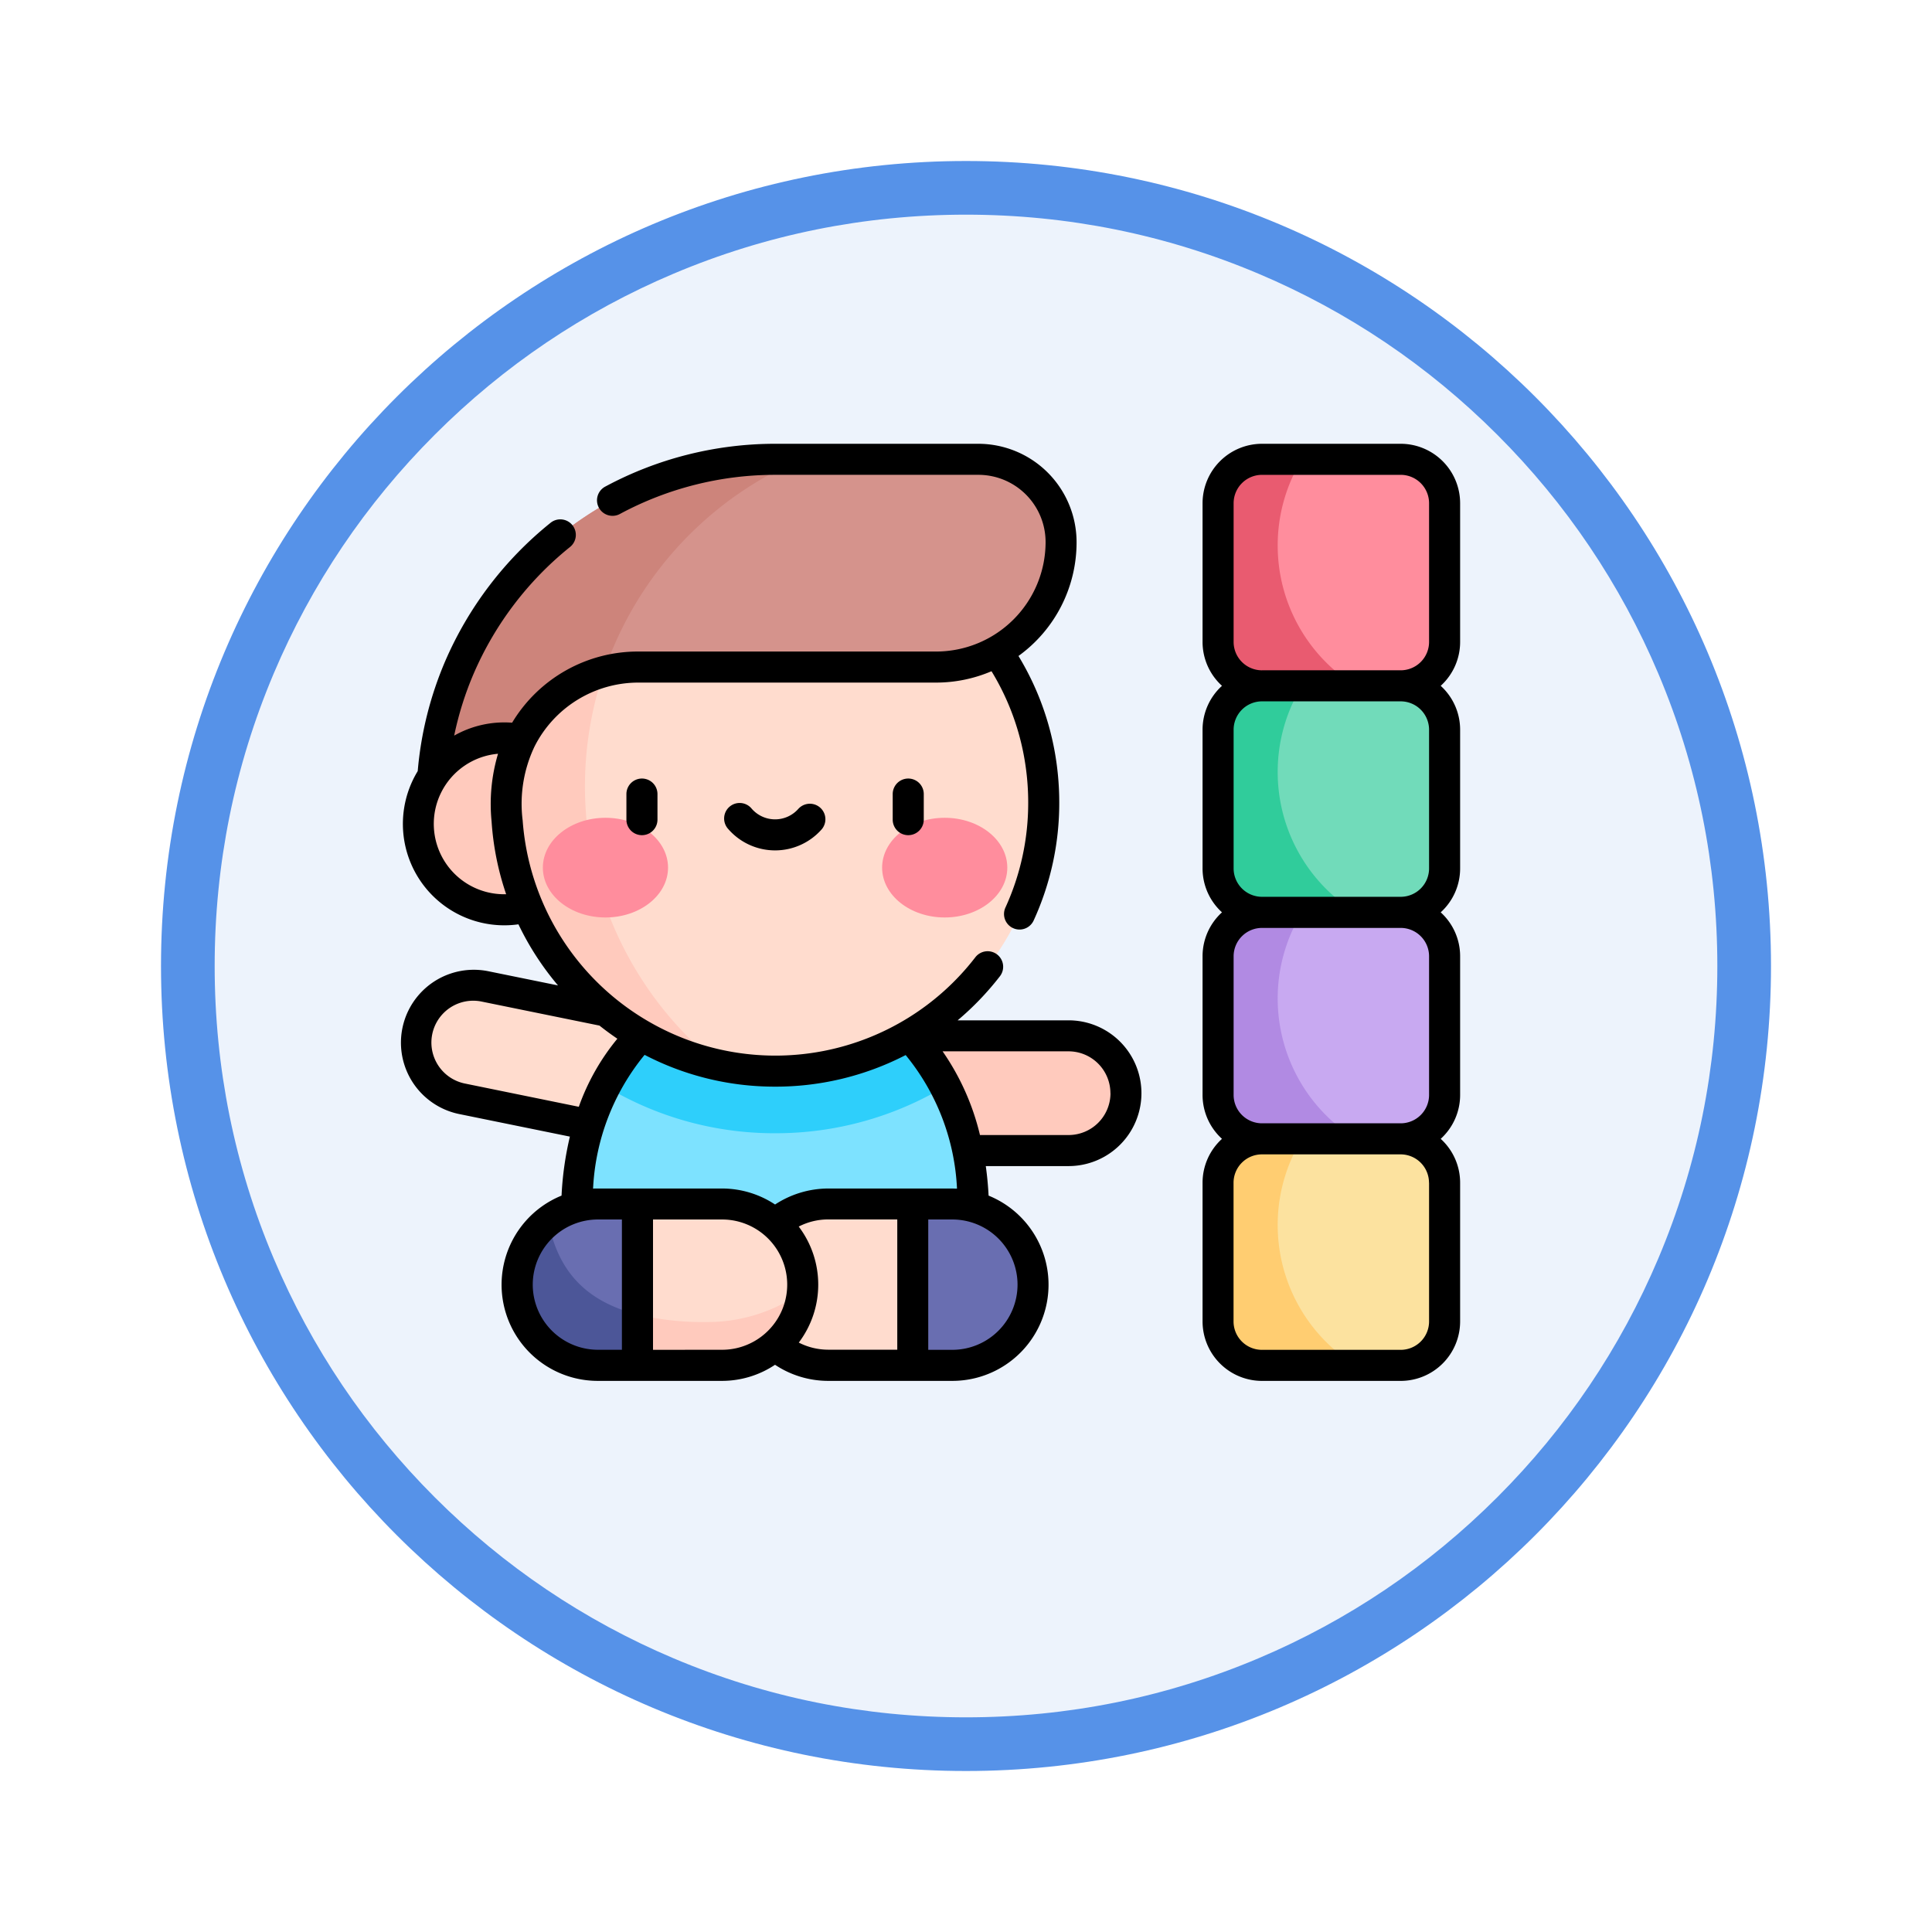 <svg xmlns="http://www.w3.org/2000/svg" xmlns:xlink="http://www.w3.org/1999/xlink" width="108" height="108" viewBox="0 0 108 108">
  <defs>
    <filter id="Trazado_904820" x="0" y="0" width="108" height="108" filterUnits="userSpaceOnUse">
      <feOffset dy="3" input="SourceAlpha"/>
      <feGaussianBlur stdDeviation="3" result="blur"/>
      <feFlood flood-opacity="0.161"/>
      <feComposite operator="in" in2="blur"/>
      <feComposite in="SourceGraphic"/>
    </filter>
  </defs>
  <g id="Grupo_1203192" data-name="Grupo 1203192" transform="translate(-620 -4041.718)">
    <g id="Grupo_1202422" data-name="Grupo 1202422" transform="translate(629 4047.718)">
      <g id="Grupo_1178315" data-name="Grupo 1178315" transform="translate(0 0)">
        <g id="Grupo_1173585" data-name="Grupo 1173585">
          <g id="Grupo_1173428" data-name="Grupo 1173428">
            <g id="Grupo_1171958" data-name="Grupo 1171958">
              <g id="Grupo_1167341" data-name="Grupo 1167341">
                <g id="Grupo_1166792" data-name="Grupo 1166792">
                  <g transform="matrix(1, 0, 0, 1, -9, -6)" filter="url(#Trazado_904820)">
                    <g id="Trazado_904820-2" data-name="Trazado 904820" transform="translate(9 6)" fill="#edf3fc">
                      <path d="M 45 88.5 C 39.127 88.5 33.43 87.35 28.068 85.082 C 22.889 82.891 18.236 79.755 14.241 75.759 C 10.245 71.764 7.109 67.111 4.918 61.932 C 2.65 56.57 1.5 50.873 1.5 45 C 1.5 39.127 2.65 33.43 4.918 28.068 C 7.109 22.889 10.245 18.236 14.241 14.241 C 18.236 10.245 22.889 7.109 28.068 4.918 C 33.43 2.65 39.127 1.5 45 1.5 C 50.873 1.5 56.57 2.65 61.932 4.918 C 67.111 7.109 71.764 10.245 75.759 14.241 C 79.755 18.236 82.891 22.889 85.082 28.068 C 87.35 33.43 88.5 39.127 88.5 45 C 88.5 50.873 87.35 56.57 85.082 61.932 C 82.891 67.111 79.755 71.764 75.759 75.759 C 71.764 79.755 67.111 82.891 61.932 85.082 C 56.57 87.35 50.873 88.5 45 88.5 Z" stroke="none"/>
                      <path d="M 45 3 C 39.329 3 33.829 4.11 28.653 6.299 C 23.652 8.415 19.16 11.443 15.302 15.302 C 11.443 19.16 8.415 23.652 6.299 28.653 C 4.11 33.829 3 39.329 3 45 C 3 50.671 4.11 56.171 6.299 61.347 C 8.415 66.348 11.443 70.84 15.302 74.698 C 19.16 78.557 23.652 81.585 28.653 83.701 C 33.829 85.89 39.329 87 45 87 C 50.671 87 56.171 85.89 61.347 83.701 C 66.348 81.585 70.84 78.557 74.698 74.698 C 78.557 70.84 81.585 66.348 83.701 61.347 C 85.89 56.171 87 50.671 87 45 C 87 39.329 85.89 33.829 83.701 28.653 C 81.585 23.652 78.557 19.16 74.698 15.302 C 70.84 11.443 66.348 8.415 61.347 6.299 C 56.171 4.11 50.671 3 45 3 M 45 -7.62939453125e-06 C 69.853 -7.62939453125e-06 90 20.147 90 45 C 90 69.853 69.853 90 45 90 C 20.147 90 -7.62939453125e-06 69.853 -7.62939453125e-06 45 C -7.62939453125e-06 20.147 20.147 -7.62939453125e-06 45 -7.62939453125e-06 Z" stroke="none" fill="#5692e8"/>
                    </g>
                  </g>
                </g>
              </g>
            </g>
          </g>
        </g>
      </g>
    </g>
    <g id="bloques_1_" data-name="bloques (1)" transform="translate(642.381 4036.889)">
      <g id="Grupo_1203190" data-name="Grupo 1203190" transform="translate(0.866 30.505)">
        <path id="Trazado_1041699" data-name="Trazado 1041699" d="M236.11,315.678H224.761v6.412H236.11a3.206,3.206,0,1,0,0-6.412Z" transform="translate(-199.622 -283.448)" fill="#ffcabd"/>
        <path id="Trazado_1041700" data-name="Trazado 1041700" d="M11.347,291.241a3.206,3.206,0,1,0-1.281,6.283l11.12,2.267,1.281-6.283Z" transform="translate(-7.5 -261.782)" fill="#ffdcce"/>
        <path id="Trazado_1041701" data-name="Trazado 1041701" d="M107.317,325.663c0-7.093-3.656-9.986-3.656-9.986H88.776s-3.656,2.893-3.656,9.986l11.1,3.4Z" transform="translate(-76.139 -283.448)" fill="#7de2ff"/>
        <path id="Trazado_1041702" data-name="Trazado 1041702" d="M233.2,396.921l-1.877,4.509,1.877,4.509h2.213a4.509,4.509,0,1,0,0-9.019H233.2Z" transform="translate(-205.421 -355.291)" fill="#696eb1"/>
        <path id="Trazado_1041703" data-name="Trazado 1041703" d="M167.721,401.431a4.509,4.509,0,0,0,4.509,4.51h4.727v-9.019H172.23A4.509,4.509,0,0,0,167.721,401.431Z" transform="translate(-149.182 -355.292)" fill="#ffdcce"/>
        <path id="Trazado_1041704" data-name="Trazado 1041704" d="M63.151,396.921l1.877,4.509-1.877,4.509H60.938a4.509,4.509,0,1,1,0-9.019h2.213Z" transform="translate(-50.767 -355.291)" fill="#696eb1"/>
        <path id="Trazado_1041705" data-name="Trazado 1041705" d="M58.164,405.179a4.508,4.508,0,0,0,2.775,8.063h2.213l1.091-2.622C60.247,409.99,58.713,407.922,58.164,405.179Z" transform="translate(-50.768 -362.593)" fill="#4c5698"/>
        <path id="Trazado_1041706" data-name="Trazado 1041706" d="M123.772,401.431a4.509,4.509,0,0,1-4.509,4.51h-4.727v-9.019h4.727A4.51,4.51,0,0,1,123.772,401.431Z" transform="translate(-102.151 -355.292)" fill="#ffdcce"/>
        <path id="Trazado_1041707" data-name="Trazado 1041707" d="M19.4,56.322H15.225A19.187,19.187,0,0,1,34.411,37.135H45.779A4.622,4.622,0,0,1,50.4,41.757a7,7,0,0,1-3.584,6.106L46.163,49.3Z" transform="translate(-14.331 -37.135)" fill="#d5938c"/>
        <path id="Trazado_1041708" data-name="Trazado 1041708" d="M98.774,318.474a18.3,18.3,0,0,0,9.379,2.647h.14a18.371,18.371,0,0,0,9.525-2.634,8.994,8.994,0,0,0-2.083-2.809H100.85A8.983,8.983,0,0,0,98.774,318.474Z" transform="translate(-88.213 -283.448)" fill="#2ecffb"/>
        <path id="Trazado_1041709" data-name="Trazado 1041709" d="M35.846,37.136H34.411A19.187,19.187,0,0,0,15.225,56.323H19.4l4.39-1.151A19.9,19.9,0,0,1,35.846,37.136Z" transform="translate(-14.331 -37.136)" fill="#cd847b"/>
        <path id="Trazado_1041710" data-name="Trazado 1041710" d="M81.034,135.446a14.913,14.913,0,0,0-2.336-5.592,6.948,6.948,0,0,1-3.408.886H58.649a7.37,7.37,0,0,0-7.367,7.181q0,.094,0,.187a15.015,15.015,0,1,0,29.756-2.661Z" transform="translate(-46.212 -119.126)" fill="#ffdcce"/>
        <path id="Trazado_1041711" data-name="Trazado 1041711" d="M25.572,161.728a19.92,19.92,0,0,1-6.466-22.007,7.386,7.386,0,0,0-4.659,3.8,4.135,4.135,0,0,0-.908-.1,4.8,4.8,0,0,0,0,9.606,3.854,3.854,0,0,0,1.289-.205A15.117,15.117,0,0,0,25.572,161.728Z" transform="translate(-8.594 -127.851)" fill="#ffcabd"/>
        <g id="Grupo_1203189" data-name="Grupo 1203189" transform="translate(7.099 20.039)">
          <g id="Grupo_1203188" data-name="Grupo 1203188">
            <g id="Grupo_1203186" data-name="Grupo 1203186">
              <ellipse id="Elipse_12591" data-name="Elipse 12591" cx="3.499" cy="2.786" rx="3.499" ry="2.786" fill="#ff8d9d"/>
            </g>
            <g id="Grupo_1203187" data-name="Grupo 1203187" transform="translate(18.965)">
              <ellipse id="Elipse_12592" data-name="Elipse 12592" cx="3.499" cy="2.786" rx="3.499" ry="2.786" fill="#ff8d9d"/>
            </g>
          </g>
        </g>
        <path id="Trazado_1041712" data-name="Trazado 1041712" d="M405.276,210.937l-3.877-5.9-3.877,5.9a2.454,2.454,0,0,0-2.454,2.454v7.754a2.454,2.454,0,0,0,2.454,2.454l3.877,6.714,3.877-6.714a2.454,2.454,0,0,0,2.454-2.454v-7.754A2.454,2.454,0,0,0,405.276,210.937Z" transform="translate(-350.223 -185.613)" fill="#c8a9f1"/>
        <path id="Trazado_1041713" data-name="Trazado 1041713" d="M405.276,37.135h-7.754a2.454,2.454,0,0,0-2.454,2.454v7.754a2.454,2.454,0,0,0,2.454,2.454l3.877,6.766,3.877-6.766a2.454,2.454,0,0,0,2.454-2.454V39.589A2.454,2.454,0,0,0,405.276,37.135Z" transform="translate(-350.223 -37.135)" fill="#ff8d9d"/>
        <path id="Trazado_1041714" data-name="Trazado 1041714" d="M405.276,146.568h-7.754a2.454,2.454,0,0,0-2.454,2.454v7.754a2.454,2.454,0,0,0,2.454,2.454h7.754a2.454,2.454,0,0,0,2.454-2.454v-7.754A2.454,2.454,0,0,0,405.276,146.568Z" transform="translate(-350.223 -133.906)" fill="#71dbba"/>
        <path id="Trazado_1041715" data-name="Trazado 1041715" d="M405.276,365.432h-7.754a2.454,2.454,0,0,0-2.454,2.454v7.754a2.454,2.454,0,0,0,2.454,2.454h7.754a2.454,2.454,0,0,0,2.454-2.454v-7.754A2.454,2.454,0,0,0,405.276,365.432Z" transform="translate(-350.223 -327.446)" fill="#fce29f"/>
        <path id="Trazado_1041716" data-name="Trazado 1041716" d="M118.447,441.008a15.918,15.918,0,0,1-3.911-.422v2.844h4.727a4.508,4.508,0,0,0,4.49-4.113A9.135,9.135,0,0,1,118.447,441.008Z" transform="translate(-102.151 -392.781)" fill="#ffcabd"/>
        <path id="Trazado_1041717" data-name="Trazado 1041717" d="M398.4,370.252a9.2,9.2,0,0,1,1.355-4.819h-2.238a2.454,2.454,0,0,0-2.454,2.454v7.754a2.454,2.454,0,0,0,2.454,2.454h5.237A9.235,9.235,0,0,1,398.4,370.252Z" transform="translate(-350.223 -327.446)" fill="#ffcd71"/>
        <path id="Trazado_1041718" data-name="Trazado 1041718" d="M398.4,260.82A9.2,9.2,0,0,1,399.759,256h-2.238a2.454,2.454,0,0,0-2.454,2.454v7.754a2.454,2.454,0,0,0,2.454,2.454h5.237A9.235,9.235,0,0,1,398.4,260.82Z" transform="translate(-350.223 -230.677)" fill="#b18ae3"/>
        <path id="Trazado_1041719" data-name="Trazado 1041719" d="M398.4,151.387a9.2,9.2,0,0,1,1.355-4.819h-2.238a2.454,2.454,0,0,0-2.454,2.454v7.754a2.454,2.454,0,0,0,2.454,2.454h5.237A9.235,9.235,0,0,1,398.4,151.387Z" transform="translate(-350.223 -133.906)" fill="#30cc9b"/>
        <path id="Trazado_1041720" data-name="Trazado 1041720" d="M398.4,41.955a9.2,9.2,0,0,1,1.355-4.819h-2.238a2.454,2.454,0,0,0-2.454,2.454v7.754a2.454,2.454,0,0,0,2.454,2.454h5.237A9.235,9.235,0,0,1,398.4,41.955Z" transform="translate(-350.223 -37.136)" fill="#e95b70"/>
      </g>
      <g id="Grupo_1203191" data-name="Grupo 1203191" transform="translate(-0.002 29.637)">
        <path id="Trazado_1041721" data-name="Trazado 1041721" d="M109.218,192.229v1.43a.868.868,0,1,0,1.736,0v-1.43a.868.868,0,1,0-1.736,0Z" transform="translate(-96.58 -172.648)"/>
        <path id="Trazado_1041722" data-name="Trazado 1041722" d="M237.873,192.229v1.43a.868.868,0,1,0,1.736,0v-1.43a.868.868,0,1,0-1.736,0Z" transform="translate(-210.349 -172.648)"/>
        <path id="Trazado_1041723" data-name="Trazado 1041723" d="M160.724,203.651a1.733,1.733,0,0,1-2.616,0,.868.868,0,1,0-1.308,1.14,3.469,3.469,0,0,0,5.233,0,.868.868,0,0,0-1.308-1.14Z" transform="translate(-138.467 -183.253)"/>
        <path id="Trazado_1041724" data-name="Trazado 1041724" d="M398.644,29.637H390.89a3.326,3.326,0,0,0-3.322,3.322v7.754a3.314,3.314,0,0,0,1.086,2.454,3.314,3.314,0,0,0-1.086,2.454v7.754a3.314,3.314,0,0,0,1.086,2.454,3.314,3.314,0,0,0-1.086,2.454v7.754a3.314,3.314,0,0,0,1.086,2.454,3.314,3.314,0,0,0-1.086,2.454V78.7a3.326,3.326,0,0,0,3.322,3.322h7.754a3.326,3.326,0,0,0,3.322-3.322V70.945a3.314,3.314,0,0,0-1.086-2.454,3.314,3.314,0,0,0,1.086-2.454V58.283a3.314,3.314,0,0,0-1.086-2.454,3.314,3.314,0,0,0,1.086-2.454V45.621a3.314,3.314,0,0,0-1.086-2.454,3.314,3.314,0,0,0,1.086-2.454V32.959A3.326,3.326,0,0,0,398.644,29.637Zm1.586,41.308V78.7a1.588,1.588,0,0,1-1.586,1.586H390.89A1.588,1.588,0,0,1,389.3,78.7V70.945a1.588,1.588,0,0,1,1.586-1.586h7.754a1.588,1.588,0,0,1,1.586,1.586Zm0-12.662v7.754a1.588,1.588,0,0,1-1.586,1.586H390.89a1.588,1.588,0,0,1-1.586-1.586V58.283A1.588,1.588,0,0,1,390.89,56.7h7.754a1.588,1.588,0,0,1,1.586,1.586Zm0-12.662v7.754a1.588,1.588,0,0,1-1.586,1.586H390.89a1.588,1.588,0,0,1-1.586-1.586V45.621a1.588,1.588,0,0,1,1.586-1.586h7.754A1.588,1.588,0,0,1,400.23,45.621ZM390.89,42.3a1.588,1.588,0,0,1-1.586-1.586V32.959a1.588,1.588,0,0,1,1.586-1.586h7.754a1.588,1.588,0,0,1,1.586,1.586v7.754a1.588,1.588,0,0,1-1.586,1.586H390.89Z" transform="translate(-342.723 -29.637)"/>
        <path id="Trazado_1041725" data-name="Trazado 1041725" d="M9.009,71.666a5.376,5.376,0,0,0,2.028,10.356h6.941a5.343,5.343,0,0,0,2.966-.9,5.37,5.37,0,0,0,2.969.9h6.941a5.376,5.376,0,0,0,2.028-10.356c-.03-.58-.084-1.129-.157-1.651h4.627a4.074,4.074,0,0,0,0-8.148h-6.2A16.123,16.123,0,0,0,33.5,59.422a.868.868,0,1,0-1.371-1.064,14.115,14.115,0,0,1-18.166,3.624h0a14.176,14.176,0,0,1-7.127-11.29A7.445,7.445,0,0,1,7.5,46.56h0A6.5,6.5,0,0,1,13.3,42.987H29.945a7.887,7.887,0,0,0,3.1-.635,13.951,13.951,0,0,1,1.794,4.638,14.318,14.318,0,0,1,.257,2.7,14.029,14.029,0,0,1-1.279,5.886.868.868,0,0,0,1.578.723,15.754,15.754,0,0,0,1.437-6.609,16.065,16.065,0,0,0-.289-3.031A15.677,15.677,0,0,0,34.552,41.5,7.83,7.83,0,0,0,37.8,35.128a5.5,5.5,0,0,0-5.49-5.49H20.946a20.054,20.054,0,0,0-9.48,2.386.868.868,0,1,0,.823,1.528,18.313,18.313,0,0,1,8.657-2.179H32.314a3.759,3.759,0,0,1,3.754,3.754,6.122,6.122,0,0,1-6.124,6.124H13.3a8.206,8.206,0,0,0-7.053,3.979,5.682,5.682,0,0,0-3.239.722,18.132,18.132,0,0,1,1.1-3.49,18.474,18.474,0,0,1,5.357-7.04.868.868,0,1,0-1.089-1.351,20.215,20.215,0,0,0-5.862,7.7A19.879,19.879,0,0,0,.97,47.936,5.668,5.668,0,0,0,6.6,56.5a15.915,15.915,0,0,0,2.212,3.416l-3.928-.8A4.074,4.074,0,0,0,3.259,67.1l6.217,1.267a18,18,0,0,0-.466,3.3ZM7.4,76.644A3.647,3.647,0,0,1,11.038,73h1.346v7.283H11.038A3.646,3.646,0,0,1,7.4,76.644Zm6.723,3.642V73h3.86a3.641,3.641,0,0,1,0,7.283Zm8.145-.4a5.372,5.372,0,0,0,0-6.49,3.618,3.618,0,0,1,1.649-.4h3.86v7.283h-3.86a3.633,3.633,0,0,1-1.65-.4ZM34.5,76.644a3.646,3.646,0,0,1-3.642,3.642H29.509V73h1.346A3.646,3.646,0,0,1,34.5,76.644Zm-3.642-5.376H23.914a5.455,5.455,0,0,0-2.968.895,5.386,5.386,0,0,0-2.968-.895H11c-.076,0-.152,0-.228.006a12.763,12.763,0,0,1,2.88-7.477,15.752,15.752,0,0,0,7.172,1.777h0a15.854,15.854,0,0,0,7.422-1.765,12.7,12.7,0,0,1,2.87,7.465c-.075,0-.15,0-.226-.006h-.038Zm8.838-5.327a2.341,2.341,0,0,1-2.338,2.338H32.4A13.8,13.8,0,0,0,30.311,63.6h7.042A2.341,2.341,0,0,1,39.692,65.941ZM5.812,54.819a3.934,3.934,0,0,1-.353-7.853,9.851,9.851,0,0,0-.36,3.784,15.759,15.759,0,0,0,.814,4.067ZM9.975,66.7,3.606,65.4a2.338,2.338,0,0,1,.934-4.582l6.59,1.343q.489.388,1,.734A12.584,12.584,0,0,0,9.975,66.7Z" transform="translate(0.002 -29.638)"/>
      </g>
    </g>
  </g>
</svg>
